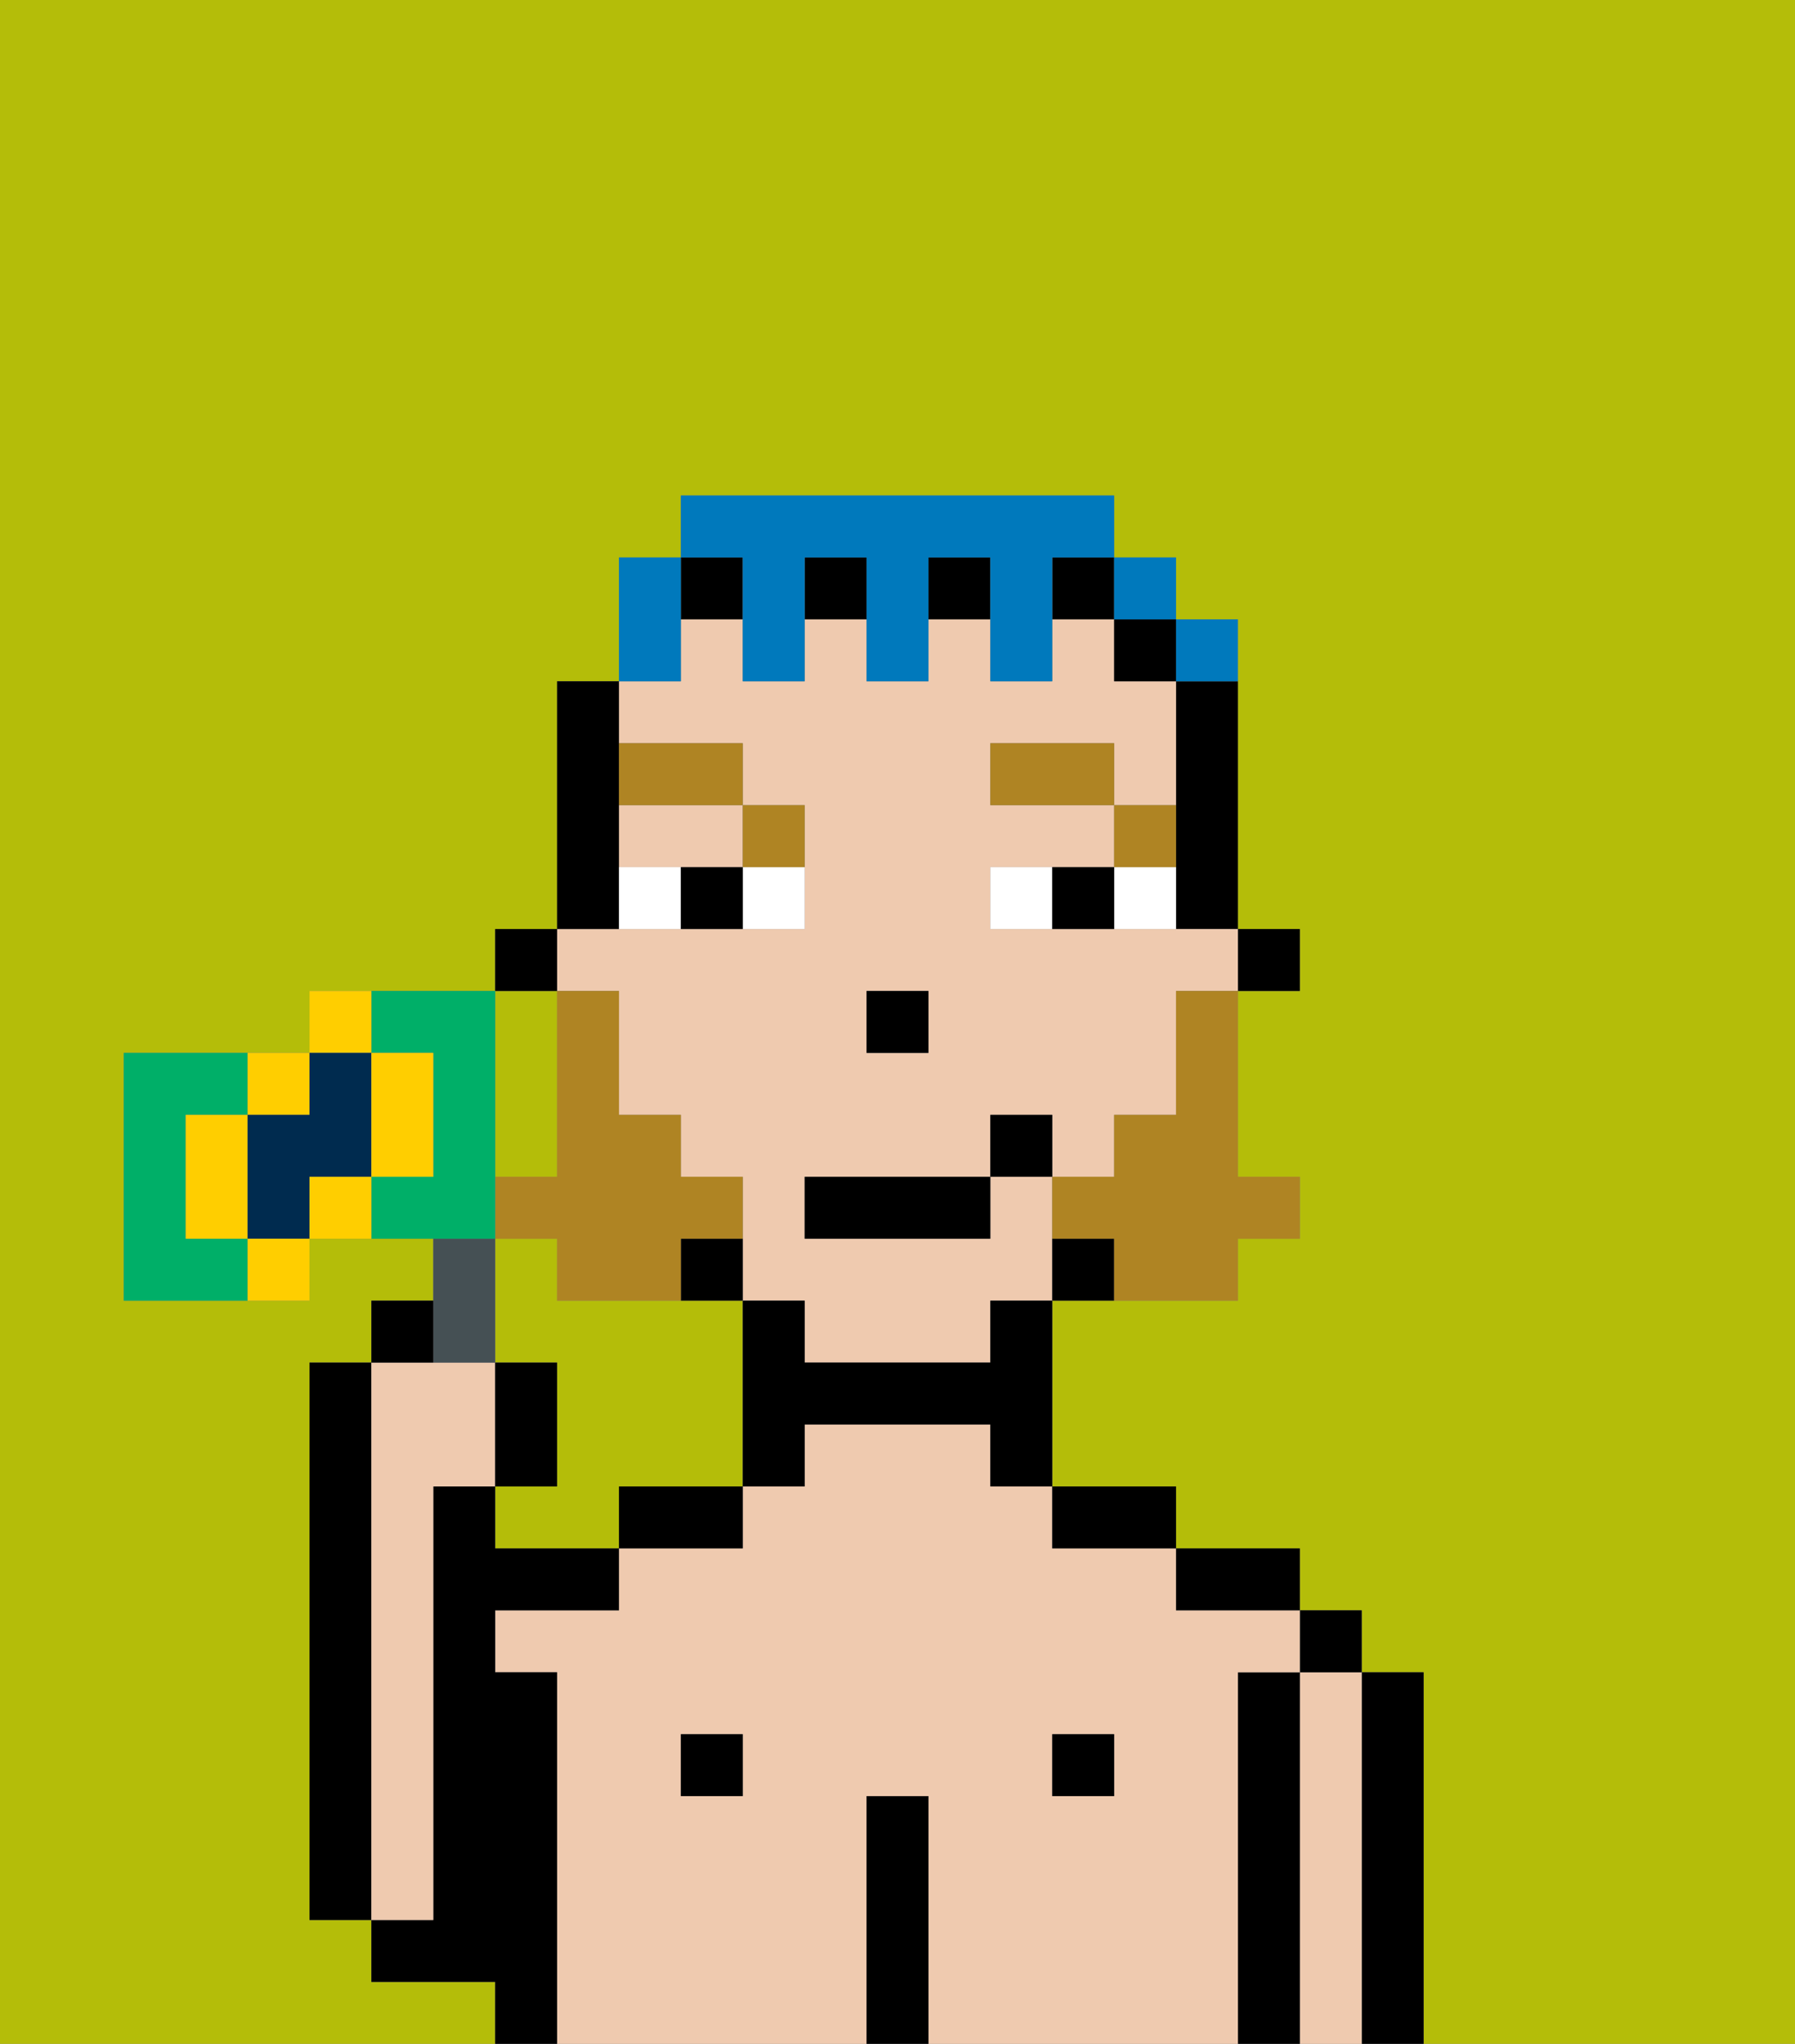 <svg xmlns="http://www.w3.org/2000/svg" viewBox="0 0 29 33"><rect x="0" y="0" width="29" height="33" fill="#808080" stroke="none"/><defs><style>polygon,rect,path{shape-rendering:crispedges;}.hb61-1{fill:#b4bd09;}.hb61-2{fill:#000000;}.hb61-3{fill:#efcaaf;}.hb61-4{fill:#ffffff;}.hb61-5{fill:#af8423;}.hb61-6{fill:#af8423;}.hb61-7{fill:#0079bc;}.hb61-8{fill:#455054;}.hb61-9{fill:#00af68;}.hb61-10{fill:#ffce00;}.hb61-11{fill:#002b4f;}</style></defs><path class="hb61-1" d="M8,19H9V16H8v3Z"/><path class="hb61-1" d="M12,21H9V20H8v2H9v2H8v1h2V24h2V21Z"/><path class="hb61-1" d="M0,33H8V32H6V31H5V22H6V21H7V20H5v1H2V17H5V16H8V15H9V11h1V9h1V8h7V9h1v1h1v5h1v1H20v3h1v1H20v1H17v3h2v1h2v1h1v1h1v6h6V0H0Z"/><path class="hb61-2" d="M6,22H5v9H6V22Z"/><path class="hb61-2" d="M23,27H22v6h1V27Z"/><path class="hb61-3" d="M22,27H21v6h1V27Z"/><rect class="hb61-2" x="21" y="26" width="1" height="1"/><path class="hb61-2" d="M21,27H20v6h1V27Z"/><path class="hb61-3" d="M20,27h1V26H19V25H17V24H16V23H13v1H12v1H10v1H8v1H9v6h5V29h1v4h5V27Zm-8,2H11V28h1Zm6,0H17V28h1Z"/><path class="hb61-2" d="M20,26h1V25H19v1Z"/><rect class="hb61-2" x="17" y="28" width="1" height="1"/><path class="hb61-2" d="M18,25h1V24H17v1Z"/><path class="hb61-2" d="M15,29H14v4h1V29Z"/><rect class="hb61-2" x="11" y="28" width="1" height="1"/><path class="hb61-2" d="M10,25h2V24H10Z"/><path class="hb61-2" d="M9,27H8V26h2V25H8V24H7v7H6v1H8v1H9V27Z"/><path class="hb61-3" d="M7,30V24H8V22H6v9H7Z"/><rect class="hb61-2" x="20" y="15" width="1" height="1"/><path class="hb61-2" d="M19,12v3h1V11H19Z"/><path class="hb61-3" d="M10,16v2h1v1h1v2h1v1h3V21h1V19H16v1H13V19h3V18h1v1h1V18h1V16h1V15H16V14h2V13H16V12h2v1h1V11H18V10H17v1H16V10H15v1H14V10H13v1H12V10H11v1H10v1h2v1h1v2H9v1Zm4,0h1v1H14Z"/><path class="hb61-3" d="M10,14h2V13H10Z"/><rect class="hb61-2" x="18" y="10" width="1" height="1"/><path class="hb61-2" d="M17,20v1h1V20Z"/><path class="hb61-2" d="M16,22H13V21H12v3h1V23h3v1h1V21H16Z"/><rect class="hb61-2" x="13" y="9" width="1" height="1"/><rect class="hb61-2" x="11" y="9" width="1" height="1"/><rect class="hb61-2" x="17" y="9" width="1" height="1"/><rect class="hb61-2" x="15" y="9" width="1" height="1"/><path class="hb61-2" d="M11,21h1V20H11Z"/><path class="hb61-2" d="M10,14V11H9v4h1Z"/><rect class="hb61-2" x="8" y="15" width="1" height="1"/><rect class="hb61-2" x="14" y="16" width="1" height="1"/><path class="hb61-4" d="M12,15h1V14H12Z"/><path class="hb61-4" d="M10,14v1h1V14Z"/><path class="hb61-4" d="M18,14v1h1V14Z"/><path class="hb61-4" d="M16,14v1h1V14Z"/><path class="hb61-2" d="M11,14v1h1V14Z"/><path class="hb61-2" d="M17,14v1h1V14Z"/><path class="hb61-5" d="M19,13H18v1h1Z"/><rect class="hb61-5" x="16" y="12" width="2" height="1"/><path class="hb61-5" d="M13,14V13H12v1Z"/><path class="hb61-5" d="M12,13V12H10v1Z"/><path class="hb61-6" d="M19,17v1H18v1H17v1h1v1h2V20h1V19H20V16H19Z"/><path class="hb61-6" d="M9,21h2V20h1V19H11V18H10V16H9v3H8v1H9Z"/><rect class="hb61-2" x="13" y="19" width="3" height="1"/><rect class="hb61-2" x="16" y="18" width="1" height="1"/><path class="hb61-7" d="M11,10V9H10v2h1Z"/><path class="hb61-7" d="M12,10v1h1V9h1v2h1V9h1v2h1V9h1V8H11V9h1Z"/><rect class="hb61-7" x="18" y="9" width="1" height="1"/><path class="hb61-7" d="M20,11V10H19v1Z"/><path class="hb61-8" d="M8,22V20H7v2Z"/><path class="hb61-9" d="M3,20V18H4V17H2v4H4V20Z"/><path class="hb61-9" d="M8,19V16H6v1H7v2H6v1H8Z"/><path class="hb61-2" d="M7,21H6v1H7Z"/><path class="hb61-2" d="M9,22H8v2H9Z"/><path class="hb61-10" d="M3,19v1H4V18H3Z"/><path class="hb61-10" d="M5,18V17H4v1Z"/><path class="hb61-10" d="M6,16H5v1H6Z"/><path class="hb61-11" d="M6,19V17H5v1H4v2H5V19Z"/><path class="hb61-10" d="M4,21H5V20H4Z"/><path class="hb61-10" d="M5,19v1H6V19Z"/><path class="hb61-10" d="M7,19V17H6v2Z"/></svg>
